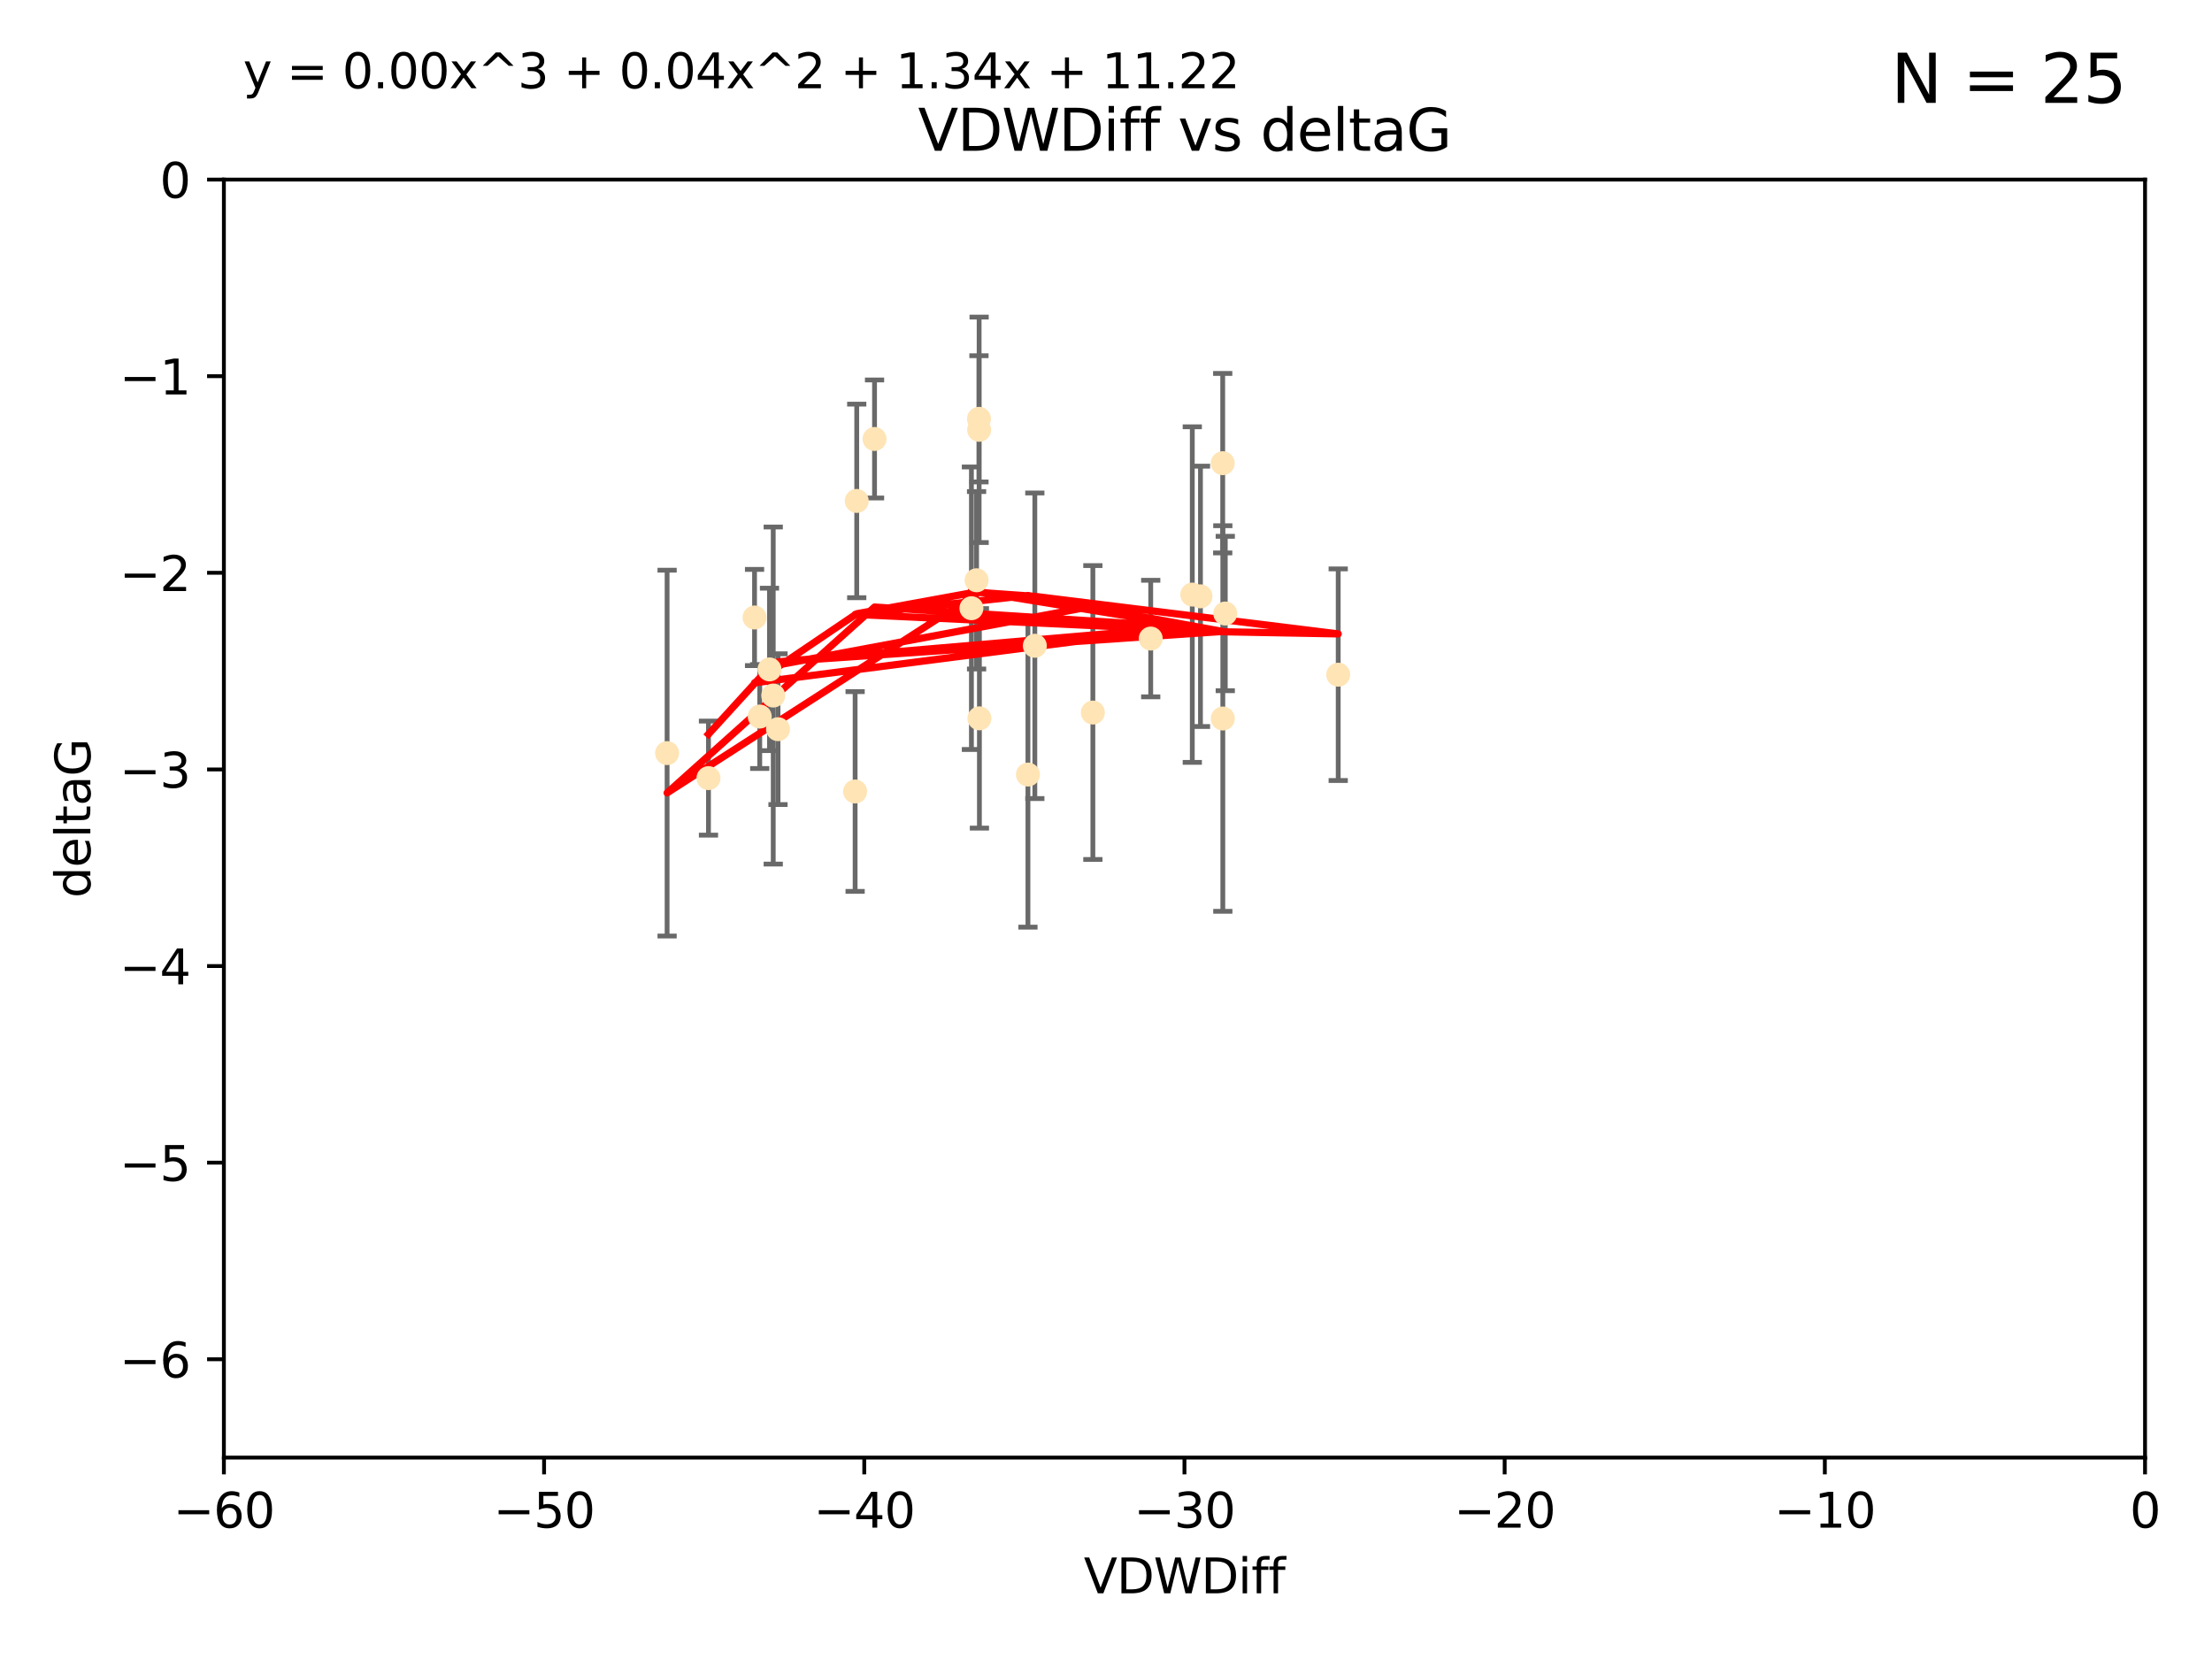 <?xml version="1.0" encoding="utf-8" standalone="no"?>
<!DOCTYPE svg PUBLIC "-//W3C//DTD SVG 1.1//EN"
  "http://www.w3.org/Graphics/SVG/1.1/DTD/svg11.dtd">
<svg xmlns:xlink="http://www.w3.org/1999/xlink" width="460.8pt" height="345.6pt" viewBox="0 0 460.8 345.6" xmlns="http://www.w3.org/2000/svg" version="1.1">
 <defs>
  <style type="text/css">*{stroke-linejoin: round; stroke-linecap: butt}</style>
 </defs>
 <g id="figure_1">
  <g id="patch_1">
   <path d="M 0 345.6 
L 460.8 345.6 
L 460.8 0 
L 0 0 
z
" style="fill: #ffffff"/>
  </g>
  <g id="axes_1">
   <g id="patch_2">
    <path d="M 46.64 303.64 
L 446.85 303.64 
L 446.85 37.411 
L 46.64 37.411 
z
" style="fill: #ffffff"/>
   </g>
   <g id="PathCollection_1">
    <defs>
     <path id="m0b95f2e9a3" d="M 0 1.118 
C 0.297 1.118 0.581 1 0.791 0.791 
C 1 0.581 1.118 0.297 1.118 0 
C 1.118 -0.297 1 -0.581 0.791 -0.791 
C 0.581 -1 0.297 -1.118 0 -1.118 
C -0.297 -1.118 -0.581 -1 -0.791 -0.791 
C -1 -0.581 -1.118 -0.297 -1.118 0 
C -1.118 0.297 -1 0.581 -0.791 0.791 
C -0.581 1 -0.297 1.118 0 1.118 
z
" style="stroke: #ffe4b5"/>
    </defs>
    <g clip-path="url(#pe2a7596f49)">
     <use xlink:href="#m0b95f2e9a3" x="147.588" y="162.096" style="fill: #ffe4b5; stroke: #ffe4b5"/>
     <use xlink:href="#m0b95f2e9a3" x="158.268" y="149.269" style="fill: #ffe4b5; stroke: #ffe4b5"/>
     <use xlink:href="#m0b95f2e9a3" x="160.298" y="139.451" style="fill: #ffe4b5; stroke: #ffe4b5"/>
     <use xlink:href="#m0b95f2e9a3" x="161.079" y="144.895" style="fill: #ffe4b5; stroke: #ffe4b5"/>
     <use xlink:href="#m0b95f2e9a3" x="227.664" y="148.435" style="fill: #ffe4b5; stroke: #ffe4b5"/>
     <use xlink:href="#m0b95f2e9a3" x="203.971" y="89.537" style="fill: #ffe4b5; stroke: #ffe4b5"/>
     <use xlink:href="#m0b95f2e9a3" x="203.44" y="120.882" style="fill: #ffe4b5; stroke: #ffe4b5"/>
     <use xlink:href="#m0b95f2e9a3" x="178.473" y="104.354" style="fill: #ffe4b5; stroke: #ffe4b5"/>
     <use xlink:href="#m0b95f2e9a3" x="157.187" y="128.636" style="fill: #ffe4b5; stroke: #ffe4b5"/>
     <use xlink:href="#m0b95f2e9a3" x="248.375" y="123.863" style="fill: #ffe4b5; stroke: #ffe4b5"/>
     <use xlink:href="#m0b95f2e9a3" x="162.073" y="151.902" style="fill: #ffe4b5; stroke: #ffe4b5"/>
     <use xlink:href="#m0b95f2e9a3" x="254.713" y="96.489" style="fill: #ffe4b5; stroke: #ffe4b5"/>
     <use xlink:href="#m0b95f2e9a3" x="203.937" y="87.252" style="fill: #ffe4b5; stroke: #ffe4b5"/>
     <use xlink:href="#m0b95f2e9a3" x="239.716" y="133.023" style="fill: #ffe4b5; stroke: #ffe4b5"/>
     <use xlink:href="#m0b95f2e9a3" x="254.736" y="149.679" style="fill: #ffe4b5; stroke: #ffe4b5"/>
     <use xlink:href="#m0b95f2e9a3" x="204.03" y="149.646" style="fill: #ffe4b5; stroke: #ffe4b5"/>
     <use xlink:href="#m0b95f2e9a3" x="138.969" y="156.886" style="fill: #ffe4b5; stroke: #ffe4b5"/>
     <use xlink:href="#m0b95f2e9a3" x="182.183" y="91.447" style="fill: #ffe4b5; stroke: #ffe4b5"/>
     <use xlink:href="#m0b95f2e9a3" x="250.08" y="124.229" style="fill: #ffe4b5; stroke: #ffe4b5"/>
     <use xlink:href="#m0b95f2e9a3" x="214.139" y="161.352" style="fill: #ffe4b5; stroke: #ffe4b5"/>
     <use xlink:href="#m0b95f2e9a3" x="178.137" y="164.883" style="fill: #ffe4b5; stroke: #ffe4b5"/>
     <use xlink:href="#m0b95f2e9a3" x="255.247" y="127.806" style="fill: #ffe4b5; stroke: #ffe4b5"/>
     <use xlink:href="#m0b95f2e9a3" x="278.774" y="140.551" style="fill: #ffe4b5; stroke: #ffe4b5"/>
     <use xlink:href="#m0b95f2e9a3" x="215.574" y="134.525" style="fill: #ffe4b5; stroke: #ffe4b5"/>
     <use xlink:href="#m0b95f2e9a3" x="202.366" y="126.704" style="fill: #ffe4b5; stroke: #ffe4b5"/>
    </g>
   </g>
   <g id="matplotlib.axis_1">
    <g id="xtick_1">
     <g id="line2d_1">
      <defs>
       <path id="m93ef841b68" d="M 0 0 
L 0 3.5 
" style="stroke: #000000; stroke-width: 0.8"/>
      </defs>
      <g>
       <use xlink:href="#m93ef841b68" x="46.64" y="303.64" style="stroke: #000000; stroke-width: 0.8"/>
      </g>
     </g>
     <g id="text_1">
      <!-- −60 -->
      <g transform="translate(36.088 318.238)scale(0.1 -0.1)">
       <defs>
        <path id="DejaVuSans-2212" d="M 678 2272 
L 4684 2272 
L 4684 1741 
L 678 1741 
L 678 2272 
z
" transform="scale(0.016)"/>
        <path id="DejaVuSans-36" d="M 2113 2584 
Q 1688 2584 1439 2293 
Q 1191 2003 1191 1497 
Q 1191 994 1439 701 
Q 1688 409 2113 409 
Q 2538 409 2786 701 
Q 3034 994 3034 1497 
Q 3034 2003 2786 2293 
Q 2538 2584 2113 2584 
z
M 3366 4563 
L 3366 3988 
Q 3128 4100 2886 4159 
Q 2644 4219 2406 4219 
Q 1781 4219 1451 3797 
Q 1122 3375 1075 2522 
Q 1259 2794 1537 2939 
Q 1816 3084 2150 3084 
Q 2853 3084 3261 2657 
Q 3669 2231 3669 1497 
Q 3669 778 3244 343 
Q 2819 -91 2113 -91 
Q 1303 -91 875 529 
Q 447 1150 447 2328 
Q 447 3434 972 4092 
Q 1497 4750 2381 4750 
Q 2619 4750 2861 4703 
Q 3103 4656 3366 4563 
z
" transform="scale(0.016)"/>
        <path id="DejaVuSans-30" d="M 2034 4250 
Q 1547 4250 1301 3770 
Q 1056 3291 1056 2328 
Q 1056 1369 1301 889 
Q 1547 409 2034 409 
Q 2525 409 2770 889 
Q 3016 1369 3016 2328 
Q 3016 3291 2770 3770 
Q 2525 4250 2034 4250 
z
M 2034 4750 
Q 2819 4750 3233 4129 
Q 3647 3509 3647 2328 
Q 3647 1150 3233 529 
Q 2819 -91 2034 -91 
Q 1250 -91 836 529 
Q 422 1150 422 2328 
Q 422 3509 836 4129 
Q 1250 4750 2034 4750 
z
" transform="scale(0.016)"/>
       </defs>
       <use xlink:href="#DejaVuSans-2212"/>
       <use xlink:href="#DejaVuSans-36" x="83.789"/>
       <use xlink:href="#DejaVuSans-30" x="147.412"/>
      </g>
     </g>
    </g>
    <g id="xtick_2">
     <g id="line2d_2">
      <g>
       <use xlink:href="#m93ef841b68" x="113.342" y="303.64" style="stroke: #000000; stroke-width: 0.8"/>
      </g>
     </g>
     <g id="text_2">
      <!-- −50 -->
      <g transform="translate(102.789 318.238)scale(0.1 -0.1)">
       <defs>
        <path id="DejaVuSans-35" d="M 691 4666 
L 3169 4666 
L 3169 4134 
L 1269 4134 
L 1269 2991 
Q 1406 3038 1543 3061 
Q 1681 3084 1819 3084 
Q 2600 3084 3056 2656 
Q 3513 2228 3513 1497 
Q 3513 744 3044 326 
Q 2575 -91 1722 -91 
Q 1428 -91 1123 -41 
Q 819 9 494 109 
L 494 744 
Q 775 591 1075 516 
Q 1375 441 1709 441 
Q 2250 441 2565 725 
Q 2881 1009 2881 1497 
Q 2881 1984 2565 2268 
Q 2250 2553 1709 2553 
Q 1456 2553 1204 2497 
Q 953 2441 691 2322 
L 691 4666 
z
" transform="scale(0.016)"/>
       </defs>
       <use xlink:href="#DejaVuSans-2212"/>
       <use xlink:href="#DejaVuSans-35" x="83.789"/>
       <use xlink:href="#DejaVuSans-30" x="147.412"/>
      </g>
     </g>
    </g>
    <g id="xtick_3">
     <g id="line2d_3">
      <g>
       <use xlink:href="#m93ef841b68" x="180.043" y="303.64" style="stroke: #000000; stroke-width: 0.8"/>
      </g>
     </g>
     <g id="text_3">
      <!-- −40 -->
      <g transform="translate(169.491 318.238)scale(0.1 -0.1)">
       <defs>
        <path id="DejaVuSans-34" d="M 2419 4116 
L 825 1625 
L 2419 1625 
L 2419 4116 
z
M 2253 4666 
L 3047 4666 
L 3047 1625 
L 3713 1625 
L 3713 1100 
L 3047 1100 
L 3047 0 
L 2419 0 
L 2419 1100 
L 313 1100 
L 313 1709 
L 2253 4666 
z
" transform="scale(0.016)"/>
       </defs>
       <use xlink:href="#DejaVuSans-2212"/>
       <use xlink:href="#DejaVuSans-34" x="83.789"/>
       <use xlink:href="#DejaVuSans-30" x="147.412"/>
      </g>
     </g>
    </g>
    <g id="xtick_4">
     <g id="line2d_4">
      <g>
       <use xlink:href="#m93ef841b68" x="246.745" y="303.64" style="stroke: #000000; stroke-width: 0.8"/>
      </g>
     </g>
     <g id="text_4">
      <!-- −30 -->
      <g transform="translate(236.193 318.238)scale(0.1 -0.1)">
       <defs>
        <path id="DejaVuSans-33" d="M 2597 2516 
Q 3050 2419 3304 2112 
Q 3559 1806 3559 1356 
Q 3559 666 3084 287 
Q 2609 -91 1734 -91 
Q 1441 -91 1130 -33 
Q 819 25 488 141 
L 488 750 
Q 750 597 1062 519 
Q 1375 441 1716 441 
Q 2309 441 2620 675 
Q 2931 909 2931 1356 
Q 2931 1769 2642 2001 
Q 2353 2234 1838 2234 
L 1294 2234 
L 1294 2753 
L 1863 2753 
Q 2328 2753 2575 2939 
Q 2822 3125 2822 3475 
Q 2822 3834 2567 4026 
Q 2313 4219 1838 4219 
Q 1578 4219 1281 4162 
Q 984 4106 628 3988 
L 628 4550 
Q 988 4650 1302 4700 
Q 1616 4750 1894 4750 
Q 2613 4750 3031 4423 
Q 3450 4097 3450 3541 
Q 3450 3153 3228 2886 
Q 3006 2619 2597 2516 
z
" transform="scale(0.016)"/>
       </defs>
       <use xlink:href="#DejaVuSans-2212"/>
       <use xlink:href="#DejaVuSans-33" x="83.789"/>
       <use xlink:href="#DejaVuSans-30" x="147.412"/>
      </g>
     </g>
    </g>
    <g id="xtick_5">
     <g id="line2d_5">
      <g>
       <use xlink:href="#m93ef841b68" x="313.447" y="303.64" style="stroke: #000000; stroke-width: 0.8"/>
      </g>
     </g>
     <g id="text_5">
      <!-- −20 -->
      <g transform="translate(302.894 318.238)scale(0.1 -0.1)">
       <defs>
        <path id="DejaVuSans-32" d="M 1228 531 
L 3431 531 
L 3431 0 
L 469 0 
L 469 531 
Q 828 903 1448 1529 
Q 2069 2156 2228 2338 
Q 2531 2678 2651 2914 
Q 2772 3150 2772 3378 
Q 2772 3750 2511 3984 
Q 2250 4219 1831 4219 
Q 1534 4219 1204 4116 
Q 875 4013 500 3803 
L 500 4441 
Q 881 4594 1212 4672 
Q 1544 4750 1819 4750 
Q 2544 4750 2975 4387 
Q 3406 4025 3406 3419 
Q 3406 3131 3298 2873 
Q 3191 2616 2906 2266 
Q 2828 2175 2409 1742 
Q 1991 1309 1228 531 
z
" transform="scale(0.016)"/>
       </defs>
       <use xlink:href="#DejaVuSans-2212"/>
       <use xlink:href="#DejaVuSans-32" x="83.789"/>
       <use xlink:href="#DejaVuSans-30" x="147.412"/>
      </g>
     </g>
    </g>
    <g id="xtick_6">
     <g id="line2d_6">
      <g>
       <use xlink:href="#m93ef841b68" x="380.148" y="303.64" style="stroke: #000000; stroke-width: 0.8"/>
      </g>
     </g>
     <g id="text_6">
      <!-- −10 -->
      <g transform="translate(369.596 318.238)scale(0.1 -0.1)">
       <defs>
        <path id="DejaVuSans-31" d="M 794 531 
L 1825 531 
L 1825 4091 
L 703 3866 
L 703 4441 
L 1819 4666 
L 2450 4666 
L 2450 531 
L 3481 531 
L 3481 0 
L 794 0 
L 794 531 
z
" transform="scale(0.016)"/>
       </defs>
       <use xlink:href="#DejaVuSans-2212"/>
       <use xlink:href="#DejaVuSans-31" x="83.789"/>
       <use xlink:href="#DejaVuSans-30" x="147.412"/>
      </g>
     </g>
    </g>
    <g id="xtick_7">
     <g id="line2d_7">
      <g>
       <use xlink:href="#m93ef841b68" x="446.85" y="303.64" style="stroke: #000000; stroke-width: 0.8"/>
      </g>
     </g>
     <g id="text_7">
      <!-- 0 -->
      <g transform="translate(443.669 318.238)scale(0.1 -0.1)">
       <use xlink:href="#DejaVuSans-30"/>
      </g>
     </g>
    </g>
    <g id="text_8">
     <!-- VDWDiff -->
     <g transform="translate(225.772 331.917)scale(0.1 -0.1)">
      <defs>
       <path id="DejaVuSans-56" d="M 1831 0 
L 50 4666 
L 709 4666 
L 2188 738 
L 3669 4666 
L 4325 4666 
L 2547 0 
L 1831 0 
z
" transform="scale(0.016)"/>
       <path id="DejaVuSans-44" d="M 1259 4147 
L 1259 519 
L 2022 519 
Q 2988 519 3436 956 
Q 3884 1394 3884 2338 
Q 3884 3275 3436 3711 
Q 2988 4147 2022 4147 
L 1259 4147 
z
M 628 4666 
L 1925 4666 
Q 3281 4666 3915 4102 
Q 4550 3538 4550 2338 
Q 4550 1131 3912 565 
Q 3275 0 1925 0 
L 628 0 
L 628 4666 
z
" transform="scale(0.016)"/>
       <path id="DejaVuSans-57" d="M 213 4666 
L 850 4666 
L 1831 722 
L 2809 4666 
L 3519 4666 
L 4500 722 
L 5478 4666 
L 6119 4666 
L 4947 0 
L 4153 0 
L 3169 4050 
L 2175 0 
L 1381 0 
L 213 4666 
z
" transform="scale(0.016)"/>
       <path id="DejaVuSans-69" d="M 603 3500 
L 1178 3500 
L 1178 0 
L 603 0 
L 603 3500 
z
M 603 4863 
L 1178 4863 
L 1178 4134 
L 603 4134 
L 603 4863 
z
" transform="scale(0.016)"/>
       <path id="DejaVuSans-66" d="M 2375 4863 
L 2375 4384 
L 1825 4384 
Q 1516 4384 1395 4259 
Q 1275 4134 1275 3809 
L 1275 3500 
L 2222 3500 
L 2222 3053 
L 1275 3053 
L 1275 0 
L 697 0 
L 697 3053 
L 147 3053 
L 147 3500 
L 697 3500 
L 697 3744 
Q 697 4328 969 4595 
Q 1241 4863 1831 4863 
L 2375 4863 
z
" transform="scale(0.016)"/>
      </defs>
      <use xlink:href="#DejaVuSans-56"/>
      <use xlink:href="#DejaVuSans-44" x="68.408"/>
      <use xlink:href="#DejaVuSans-57" x="145.41"/>
      <use xlink:href="#DejaVuSans-44" x="244.287"/>
      <use xlink:href="#DejaVuSans-69" x="321.289"/>
      <use xlink:href="#DejaVuSans-66" x="349.072"/>
      <use xlink:href="#DejaVuSans-66" x="384.277"/>
     </g>
    </g>
   </g>
   <g id="matplotlib.axis_2">
    <g id="ytick_1">
     <g id="line2d_8">
      <defs>
       <path id="m5018b715f8" d="M 0 0 
L -3.5 0 
" style="stroke: #000000; stroke-width: 0.8"/>
      </defs>
      <g>
       <use xlink:href="#m5018b715f8" x="46.64" y="283.161" style="stroke: #000000; stroke-width: 0.8"/>
      </g>
     </g>
     <g id="text_9">
      <!-- −6 -->
      <g transform="translate(24.898 286.96)scale(0.1 -0.1)">
       <use xlink:href="#DejaVuSans-2212"/>
       <use xlink:href="#DejaVuSans-36" x="83.789"/>
      </g>
     </g>
    </g>
    <g id="ytick_2">
     <g id="line2d_9">
      <g>
       <use xlink:href="#m5018b715f8" x="46.64" y="242.203" style="stroke: #000000; stroke-width: 0.8"/>
      </g>
     </g>
     <g id="text_10">
      <!-- −5 -->
      <g transform="translate(24.898 246.002)scale(0.1 -0.1)">
       <use xlink:href="#DejaVuSans-2212"/>
       <use xlink:href="#DejaVuSans-35" x="83.789"/>
      </g>
     </g>
    </g>
    <g id="ytick_3">
     <g id="line2d_10">
      <g>
       <use xlink:href="#m5018b715f8" x="46.64" y="201.244" style="stroke: #000000; stroke-width: 0.8"/>
      </g>
     </g>
     <g id="text_11">
      <!-- −4 -->
      <g transform="translate(24.898 205.044)scale(0.1 -0.1)">
       <use xlink:href="#DejaVuSans-2212"/>
       <use xlink:href="#DejaVuSans-34" x="83.789"/>
      </g>
     </g>
    </g>
    <g id="ytick_4">
     <g id="line2d_11">
      <g>
       <use xlink:href="#m5018b715f8" x="46.64" y="160.286" style="stroke: #000000; stroke-width: 0.8"/>
      </g>
     </g>
     <g id="text_12">
      <!-- −3 -->
      <g transform="translate(24.898 164.085)scale(0.1 -0.1)">
       <use xlink:href="#DejaVuSans-2212"/>
       <use xlink:href="#DejaVuSans-33" x="83.789"/>
      </g>
     </g>
    </g>
    <g id="ytick_5">
     <g id="line2d_12">
      <g>
       <use xlink:href="#m5018b715f8" x="46.64" y="119.328" style="stroke: #000000; stroke-width: 0.8"/>
      </g>
     </g>
     <g id="text_13">
      <!-- −2 -->
      <g transform="translate(24.898 123.127)scale(0.1 -0.1)">
       <use xlink:href="#DejaVuSans-2212"/>
       <use xlink:href="#DejaVuSans-32" x="83.789"/>
      </g>
     </g>
    </g>
    <g id="ytick_6">
     <g id="line2d_13">
      <g>
       <use xlink:href="#m5018b715f8" x="46.64" y="78.369" style="stroke: #000000; stroke-width: 0.8"/>
      </g>
     </g>
     <g id="text_14">
      <!-- −1 -->
      <g transform="translate(24.898 82.169)scale(0.1 -0.1)">
       <use xlink:href="#DejaVuSans-2212"/>
       <use xlink:href="#DejaVuSans-31" x="83.789"/>
      </g>
     </g>
    </g>
    <g id="ytick_7">
     <g id="line2d_14">
      <g>
       <use xlink:href="#m5018b715f8" x="46.64" y="37.411" style="stroke: #000000; stroke-width: 0.8"/>
      </g>
     </g>
     <g id="text_15">
      <!-- 0 -->
      <g transform="translate(33.278 41.21)scale(0.1 -0.1)">
       <use xlink:href="#DejaVuSans-30"/>
      </g>
     </g>
    </g>
    <g id="text_16">
     <!-- deltaG -->
     <g transform="translate(18.818 187.064)rotate(-90)scale(0.1 -0.1)">
      <defs>
       <path id="DejaVuSans-64" d="M 2906 2969 
L 2906 4863 
L 3481 4863 
L 3481 0 
L 2906 0 
L 2906 525 
Q 2725 213 2448 61 
Q 2172 -91 1784 -91 
Q 1150 -91 751 415 
Q 353 922 353 1747 
Q 353 2572 751 3078 
Q 1150 3584 1784 3584 
Q 2172 3584 2448 3432 
Q 2725 3281 2906 2969 
z
M 947 1747 
Q 947 1113 1208 752 
Q 1469 391 1925 391 
Q 2381 391 2643 752 
Q 2906 1113 2906 1747 
Q 2906 2381 2643 2742 
Q 2381 3103 1925 3103 
Q 1469 3103 1208 2742 
Q 947 2381 947 1747 
z
" transform="scale(0.016)"/>
       <path id="DejaVuSans-65" d="M 3597 1894 
L 3597 1613 
L 953 1613 
Q 991 1019 1311 708 
Q 1631 397 2203 397 
Q 2534 397 2845 478 
Q 3156 559 3463 722 
L 3463 178 
Q 3153 47 2828 -22 
Q 2503 -91 2169 -91 
Q 1331 -91 842 396 
Q 353 884 353 1716 
Q 353 2575 817 3079 
Q 1281 3584 2069 3584 
Q 2775 3584 3186 3129 
Q 3597 2675 3597 1894 
z
M 3022 2063 
Q 3016 2534 2758 2815 
Q 2500 3097 2075 3097 
Q 1594 3097 1305 2825 
Q 1016 2553 972 2059 
L 3022 2063 
z
" transform="scale(0.016)"/>
       <path id="DejaVuSans-6c" d="M 603 4863 
L 1178 4863 
L 1178 0 
L 603 0 
L 603 4863 
z
" transform="scale(0.016)"/>
       <path id="DejaVuSans-74" d="M 1172 4494 
L 1172 3500 
L 2356 3500 
L 2356 3053 
L 1172 3053 
L 1172 1153 
Q 1172 725 1289 603 
Q 1406 481 1766 481 
L 2356 481 
L 2356 0 
L 1766 0 
Q 1100 0 847 248 
Q 594 497 594 1153 
L 594 3053 
L 172 3053 
L 172 3500 
L 594 3500 
L 594 4494 
L 1172 4494 
z
" transform="scale(0.016)"/>
       <path id="DejaVuSans-61" d="M 2194 1759 
Q 1497 1759 1228 1600 
Q 959 1441 959 1056 
Q 959 750 1161 570 
Q 1363 391 1709 391 
Q 2188 391 2477 730 
Q 2766 1069 2766 1631 
L 2766 1759 
L 2194 1759 
z
M 3341 1997 
L 3341 0 
L 2766 0 
L 2766 531 
Q 2569 213 2275 61 
Q 1981 -91 1556 -91 
Q 1019 -91 701 211 
Q 384 513 384 1019 
Q 384 1609 779 1909 
Q 1175 2209 1959 2209 
L 2766 2209 
L 2766 2266 
Q 2766 2663 2505 2880 
Q 2244 3097 1772 3097 
Q 1472 3097 1187 3025 
Q 903 2953 641 2809 
L 641 3341 
Q 956 3463 1253 3523 
Q 1550 3584 1831 3584 
Q 2591 3584 2966 3190 
Q 3341 2797 3341 1997 
z
" transform="scale(0.016)"/>
       <path id="DejaVuSans-47" d="M 3809 666 
L 3809 1919 
L 2778 1919 
L 2778 2438 
L 4434 2438 
L 4434 434 
Q 4069 175 3628 42 
Q 3188 -91 2688 -91 
Q 1594 -91 976 548 
Q 359 1188 359 2328 
Q 359 3472 976 4111 
Q 1594 4750 2688 4750 
Q 3144 4750 3555 4637 
Q 3966 4525 4313 4306 
L 4313 3634 
Q 3963 3931 3569 4081 
Q 3175 4231 2741 4231 
Q 1884 4231 1454 3753 
Q 1025 3275 1025 2328 
Q 1025 1384 1454 906 
Q 1884 428 2741 428 
Q 3075 428 3337 486 
Q 3600 544 3809 666 
z
" transform="scale(0.016)"/>
      </defs>
      <use xlink:href="#DejaVuSans-64"/>
      <use xlink:href="#DejaVuSans-65" x="63.477"/>
      <use xlink:href="#DejaVuSans-6c" x="125"/>
      <use xlink:href="#DejaVuSans-74" x="152.783"/>
      <use xlink:href="#DejaVuSans-61" x="191.992"/>
      <use xlink:href="#DejaVuSans-47" x="253.271"/>
     </g>
    </g>
   </g>
   <g id="LineCollection_1">
    <path d="M 147.588 173.975 
L 147.588 150.217 
" clip-path="url(#pe2a7596f49)" style="fill: none; stroke: #696969"/>
    <path d="M 158.268 160.097 
L 158.268 138.441 
" clip-path="url(#pe2a7596f49)" style="fill: none; stroke: #696969"/>
    <path d="M 160.298 156.37 
L 160.298 122.532 
" clip-path="url(#pe2a7596f49)" style="fill: none; stroke: #696969"/>
    <path d="M 161.079 180.004 
L 161.079 109.787 
" clip-path="url(#pe2a7596f49)" style="fill: none; stroke: #696969"/>
    <path d="M 227.664 179.044 
L 227.664 117.826 
" clip-path="url(#pe2a7596f49)" style="fill: none; stroke: #696969"/>
    <path d="M 203.971 113.015 
L 203.971 66.058 
" clip-path="url(#pe2a7596f49)" style="fill: none; stroke: #696969"/>
    <path d="M 203.44 139.361 
L 203.44 102.403 
" clip-path="url(#pe2a7596f49)" style="fill: none; stroke: #696969"/>
    <path d="M 178.473 124.515 
L 178.473 84.193 
" clip-path="url(#pe2a7596f49)" style="fill: none; stroke: #696969"/>
    <path d="M 157.187 138.659 
L 157.187 118.614 
" clip-path="url(#pe2a7596f49)" style="fill: none; stroke: #696969"/>
    <path d="M 248.375 158.819 
L 248.375 88.907 
" clip-path="url(#pe2a7596f49)" style="fill: none; stroke: #696969"/>
    <path d="M 162.073 167.606 
L 162.073 136.199 
" clip-path="url(#pe2a7596f49)" style="fill: none; stroke: #696969"/>
    <path d="M 254.713 115.182 
L 254.713 77.796 
" clip-path="url(#pe2a7596f49)" style="fill: none; stroke: #696969"/>
    <path d="M 203.937 100.399 
L 203.937 74.106 
" clip-path="url(#pe2a7596f49)" style="fill: none; stroke: #696969"/>
    <path d="M 239.716 145.163 
L 239.716 120.882 
" clip-path="url(#pe2a7596f49)" style="fill: none; stroke: #696969"/>
    <path d="M 254.736 189.845 
L 254.736 109.513 
" clip-path="url(#pe2a7596f49)" style="fill: none; stroke: #696969"/>
    <path d="M 204.03 172.51 
L 204.03 126.782 
" clip-path="url(#pe2a7596f49)" style="fill: none; stroke: #696969"/>
    <path d="M 138.969 194.992 
L 138.969 118.78 
" clip-path="url(#pe2a7596f49)" style="fill: none; stroke: #696969"/>
    <path d="M 182.183 103.738 
L 182.183 79.157 
" clip-path="url(#pe2a7596f49)" style="fill: none; stroke: #696969"/>
    <path d="M 250.08 151.347 
L 250.08 97.112 
" clip-path="url(#pe2a7596f49)" style="fill: none; stroke: #696969"/>
    <path d="M 214.139 193.142 
L 214.139 129.562 
" clip-path="url(#pe2a7596f49)" style="fill: none; stroke: #696969"/>
    <path d="M 178.137 185.689 
L 178.137 144.076 
" clip-path="url(#pe2a7596f49)" style="fill: none; stroke: #696969"/>
    <path d="M 255.247 143.888 
L 255.247 111.724 
" clip-path="url(#pe2a7596f49)" style="fill: none; stroke: #696969"/>
    <path d="M 278.774 162.593 
L 278.774 118.509 
" clip-path="url(#pe2a7596f49)" style="fill: none; stroke: #696969"/>
    <path d="M 215.574 166.354 
L 215.574 102.696 
" clip-path="url(#pe2a7596f49)" style="fill: none; stroke: #696969"/>
    <path d="M 202.366 156.131 
L 202.366 97.276 
" clip-path="url(#pe2a7596f49)" style="fill: none; stroke: #696969"/>
   </g>
   <g id="line2d_15">
    <defs>
     <path id="m8e0db5a9ed" d="M 2 0 
L -2 -0 
" style="stroke: #696969"/>
    </defs>
    <g clip-path="url(#pe2a7596f49)">
     <use xlink:href="#m8e0db5a9ed" x="147.588" y="173.975" style="fill: #696969; stroke: #696969"/>
     <use xlink:href="#m8e0db5a9ed" x="158.268" y="160.097" style="fill: #696969; stroke: #696969"/>
     <use xlink:href="#m8e0db5a9ed" x="160.298" y="156.37" style="fill: #696969; stroke: #696969"/>
     <use xlink:href="#m8e0db5a9ed" x="161.079" y="180.004" style="fill: #696969; stroke: #696969"/>
     <use xlink:href="#m8e0db5a9ed" x="227.664" y="179.044" style="fill: #696969; stroke: #696969"/>
     <use xlink:href="#m8e0db5a9ed" x="203.971" y="113.015" style="fill: #696969; stroke: #696969"/>
     <use xlink:href="#m8e0db5a9ed" x="203.44" y="139.361" style="fill: #696969; stroke: #696969"/>
     <use xlink:href="#m8e0db5a9ed" x="178.473" y="124.515" style="fill: #696969; stroke: #696969"/>
     <use xlink:href="#m8e0db5a9ed" x="157.187" y="138.659" style="fill: #696969; stroke: #696969"/>
     <use xlink:href="#m8e0db5a9ed" x="248.375" y="158.819" style="fill: #696969; stroke: #696969"/>
     <use xlink:href="#m8e0db5a9ed" x="162.073" y="167.606" style="fill: #696969; stroke: #696969"/>
     <use xlink:href="#m8e0db5a9ed" x="254.713" y="115.182" style="fill: #696969; stroke: #696969"/>
     <use xlink:href="#m8e0db5a9ed" x="203.937" y="100.399" style="fill: #696969; stroke: #696969"/>
     <use xlink:href="#m8e0db5a9ed" x="239.716" y="145.163" style="fill: #696969; stroke: #696969"/>
     <use xlink:href="#m8e0db5a9ed" x="254.736" y="189.845" style="fill: #696969; stroke: #696969"/>
     <use xlink:href="#m8e0db5a9ed" x="204.03" y="172.51" style="fill: #696969; stroke: #696969"/>
     <use xlink:href="#m8e0db5a9ed" x="138.969" y="194.992" style="fill: #696969; stroke: #696969"/>
     <use xlink:href="#m8e0db5a9ed" x="182.183" y="103.738" style="fill: #696969; stroke: #696969"/>
     <use xlink:href="#m8e0db5a9ed" x="250.08" y="151.347" style="fill: #696969; stroke: #696969"/>
     <use xlink:href="#m8e0db5a9ed" x="214.139" y="193.142" style="fill: #696969; stroke: #696969"/>
     <use xlink:href="#m8e0db5a9ed" x="178.137" y="185.689" style="fill: #696969; stroke: #696969"/>
     <use xlink:href="#m8e0db5a9ed" x="255.247" y="143.888" style="fill: #696969; stroke: #696969"/>
     <use xlink:href="#m8e0db5a9ed" x="278.774" y="162.593" style="fill: #696969; stroke: #696969"/>
     <use xlink:href="#m8e0db5a9ed" x="215.574" y="166.354" style="fill: #696969; stroke: #696969"/>
     <use xlink:href="#m8e0db5a9ed" x="202.366" y="156.131" style="fill: #696969; stroke: #696969"/>
    </g>
   </g>
   <g id="line2d_16">
    <g clip-path="url(#pe2a7596f49)">
     <use xlink:href="#m8e0db5a9ed" x="147.588" y="150.217" style="fill: #696969; stroke: #696969"/>
     <use xlink:href="#m8e0db5a9ed" x="158.268" y="138.441" style="fill: #696969; stroke: #696969"/>
     <use xlink:href="#m8e0db5a9ed" x="160.298" y="122.532" style="fill: #696969; stroke: #696969"/>
     <use xlink:href="#m8e0db5a9ed" x="161.079" y="109.787" style="fill: #696969; stroke: #696969"/>
     <use xlink:href="#m8e0db5a9ed" x="227.664" y="117.826" style="fill: #696969; stroke: #696969"/>
     <use xlink:href="#m8e0db5a9ed" x="203.971" y="66.058" style="fill: #696969; stroke: #696969"/>
     <use xlink:href="#m8e0db5a9ed" x="203.44" y="102.403" style="fill: #696969; stroke: #696969"/>
     <use xlink:href="#m8e0db5a9ed" x="178.473" y="84.193" style="fill: #696969; stroke: #696969"/>
     <use xlink:href="#m8e0db5a9ed" x="157.187" y="118.614" style="fill: #696969; stroke: #696969"/>
     <use xlink:href="#m8e0db5a9ed" x="248.375" y="88.907" style="fill: #696969; stroke: #696969"/>
     <use xlink:href="#m8e0db5a9ed" x="162.073" y="136.199" style="fill: #696969; stroke: #696969"/>
     <use xlink:href="#m8e0db5a9ed" x="254.713" y="77.796" style="fill: #696969; stroke: #696969"/>
     <use xlink:href="#m8e0db5a9ed" x="203.937" y="74.106" style="fill: #696969; stroke: #696969"/>
     <use xlink:href="#m8e0db5a9ed" x="239.716" y="120.882" style="fill: #696969; stroke: #696969"/>
     <use xlink:href="#m8e0db5a9ed" x="254.736" y="109.513" style="fill: #696969; stroke: #696969"/>
     <use xlink:href="#m8e0db5a9ed" x="204.03" y="126.782" style="fill: #696969; stroke: #696969"/>
     <use xlink:href="#m8e0db5a9ed" x="138.969" y="118.78" style="fill: #696969; stroke: #696969"/>
     <use xlink:href="#m8e0db5a9ed" x="182.183" y="79.157" style="fill: #696969; stroke: #696969"/>
     <use xlink:href="#m8e0db5a9ed" x="250.08" y="97.112" style="fill: #696969; stroke: #696969"/>
     <use xlink:href="#m8e0db5a9ed" x="214.139" y="129.562" style="fill: #696969; stroke: #696969"/>
     <use xlink:href="#m8e0db5a9ed" x="178.137" y="144.076" style="fill: #696969; stroke: #696969"/>
     <use xlink:href="#m8e0db5a9ed" x="255.247" y="111.724" style="fill: #696969; stroke: #696969"/>
     <use xlink:href="#m8e0db5a9ed" x="278.774" y="118.509" style="fill: #696969; stroke: #696969"/>
     <use xlink:href="#m8e0db5a9ed" x="215.574" y="102.696" style="fill: #696969; stroke: #696969"/>
     <use xlink:href="#m8e0db5a9ed" x="202.366" y="97.276" style="fill: #696969; stroke: #696969"/>
    </g>
   </g>
   <g id="line2d_17">
    <path d="M 147.588 152.941 
L 158.268 141.214 
L 160.298 139.379 
L 161.079 138.704 
L 227.664 126.289 
L 203.971 123.309 
L 203.44 123.301 
L 178.473 127.851 
L 157.187 142.24 
L 248.375 130.505 
L 162.073 137.872 
L 254.713 131.544 
L 203.937 123.308 
L 239.716 128.795 
L 254.736 131.547 
L 204.03 123.31 
L 138.969 165.175 
L 182.183 126.458 
L 250.08 130.807 
L 214.139 124.049 
L 178.137 127.992 
L 255.247 131.62 
L 278.774 132.054 
L 215.574 124.231 
L 202.366 123.297 
" clip-path="url(#pe2a7596f49)" style="fill: none; stroke: #ff0000; stroke-width: 1.5; stroke-linecap: square"/>
   </g>
   <g id="line2d_18">
    <defs>
     <path id="mc079df0d9d" d="M 0 2 
C 0.53 2 1.039 1.789 1.414 1.414 
C 1.789 1.039 2 0.53 2 0 
C 2 -0.53 1.789 -1.039 1.414 -1.414 
C 1.039 -1.789 0.53 -2 0 -2 
C -0.53 -2 -1.039 -1.789 -1.414 -1.414 
C -1.789 -1.039 -2 -0.53 -2 0 
C -2 0.53 -1.789 1.039 -1.414 1.414 
C -1.039 1.789 -0.53 2 0 2 
z
" style="stroke: #ffe4b5"/>
    </defs>
    <g clip-path="url(#pe2a7596f49)">
     <use xlink:href="#mc079df0d9d" x="147.588" y="162.096" style="fill: #ffe4b5; stroke: #ffe4b5"/>
     <use xlink:href="#mc079df0d9d" x="158.268" y="149.269" style="fill: #ffe4b5; stroke: #ffe4b5"/>
     <use xlink:href="#mc079df0d9d" x="160.298" y="139.451" style="fill: #ffe4b5; stroke: #ffe4b5"/>
     <use xlink:href="#mc079df0d9d" x="161.079" y="144.895" style="fill: #ffe4b5; stroke: #ffe4b5"/>
     <use xlink:href="#mc079df0d9d" x="227.664" y="148.435" style="fill: #ffe4b5; stroke: #ffe4b5"/>
     <use xlink:href="#mc079df0d9d" x="203.971" y="89.537" style="fill: #ffe4b5; stroke: #ffe4b5"/>
     <use xlink:href="#mc079df0d9d" x="203.44" y="120.882" style="fill: #ffe4b5; stroke: #ffe4b5"/>
     <use xlink:href="#mc079df0d9d" x="178.473" y="104.354" style="fill: #ffe4b5; stroke: #ffe4b5"/>
     <use xlink:href="#mc079df0d9d" x="157.187" y="128.636" style="fill: #ffe4b5; stroke: #ffe4b5"/>
     <use xlink:href="#mc079df0d9d" x="248.375" y="123.863" style="fill: #ffe4b5; stroke: #ffe4b5"/>
     <use xlink:href="#mc079df0d9d" x="162.073" y="151.902" style="fill: #ffe4b5; stroke: #ffe4b5"/>
     <use xlink:href="#mc079df0d9d" x="254.713" y="96.489" style="fill: #ffe4b5; stroke: #ffe4b5"/>
     <use xlink:href="#mc079df0d9d" x="203.937" y="87.252" style="fill: #ffe4b5; stroke: #ffe4b5"/>
     <use xlink:href="#mc079df0d9d" x="239.716" y="133.023" style="fill: #ffe4b5; stroke: #ffe4b5"/>
     <use xlink:href="#mc079df0d9d" x="254.736" y="149.679" style="fill: #ffe4b5; stroke: #ffe4b5"/>
     <use xlink:href="#mc079df0d9d" x="204.03" y="149.646" style="fill: #ffe4b5; stroke: #ffe4b5"/>
     <use xlink:href="#mc079df0d9d" x="138.969" y="156.886" style="fill: #ffe4b5; stroke: #ffe4b5"/>
     <use xlink:href="#mc079df0d9d" x="182.183" y="91.447" style="fill: #ffe4b5; stroke: #ffe4b5"/>
     <use xlink:href="#mc079df0d9d" x="250.08" y="124.229" style="fill: #ffe4b5; stroke: #ffe4b5"/>
     <use xlink:href="#mc079df0d9d" x="214.139" y="161.352" style="fill: #ffe4b5; stroke: #ffe4b5"/>
     <use xlink:href="#mc079df0d9d" x="178.137" y="164.883" style="fill: #ffe4b5; stroke: #ffe4b5"/>
     <use xlink:href="#mc079df0d9d" x="255.247" y="127.806" style="fill: #ffe4b5; stroke: #ffe4b5"/>
     <use xlink:href="#mc079df0d9d" x="278.774" y="140.551" style="fill: #ffe4b5; stroke: #ffe4b5"/>
     <use xlink:href="#mc079df0d9d" x="215.574" y="134.525" style="fill: #ffe4b5; stroke: #ffe4b5"/>
     <use xlink:href="#mc079df0d9d" x="202.366" y="126.704" style="fill: #ffe4b5; stroke: #ffe4b5"/>
    </g>
   </g>
   <g id="patch_3">
    <path d="M 46.64 303.64 
L 46.64 37.411 
" style="fill: none; stroke: #000000; stroke-width: 0.8; stroke-linejoin: miter; stroke-linecap: square"/>
   </g>
   <g id="patch_4">
    <path d="M 446.85 303.64 
L 446.85 37.411 
" style="fill: none; stroke: #000000; stroke-width: 0.8; stroke-linejoin: miter; stroke-linecap: square"/>
   </g>
   <g id="patch_5">
    <path d="M 46.64 303.64 
L 446.85 303.64 
" style="fill: none; stroke: #000000; stroke-width: 0.8; stroke-linejoin: miter; stroke-linecap: square"/>
   </g>
   <g id="patch_6">
    <path d="M 46.64 37.411 
L 446.85 37.411 
" style="fill: none; stroke: #000000; stroke-width: 0.8; stroke-linejoin: miter; stroke-linecap: square"/>
   </g>
   <g id="text_17">
    <!-- N = 25 -->
    <g transform="translate(393.929 21.426)scale(0.14 -0.14)">
     <defs>
      <path id="DejaVuSans-4e" d="M 628 4666 
L 1478 4666 
L 3547 763 
L 3547 4666 
L 4159 4666 
L 4159 0 
L 3309 0 
L 1241 3903 
L 1241 0 
L 628 0 
L 628 4666 
z
" transform="scale(0.016)"/>
      <path id="DejaVuSans-20" transform="scale(0.016)"/>
      <path id="DejaVuSans-3d" d="M 678 2906 
L 4684 2906 
L 4684 2381 
L 678 2381 
L 678 2906 
z
M 678 1631 
L 4684 1631 
L 4684 1100 
L 678 1100 
L 678 1631 
z
" transform="scale(0.016)"/>
     </defs>
     <use xlink:href="#DejaVuSans-4e"/>
     <use xlink:href="#DejaVuSans-20" x="74.805"/>
     <use xlink:href="#DejaVuSans-3d" x="106.592"/>
     <use xlink:href="#DejaVuSans-20" x="190.381"/>
     <use xlink:href="#DejaVuSans-32" x="222.168"/>
     <use xlink:href="#DejaVuSans-35" x="285.791"/>
    </g>
   </g>
   <g id="text_18">
    <!-- y = 0.00x^3 + 0.04x^2 + 1.34x + 11.22 -->
    <g transform="translate(50.642 18.387)scale(0.1 -0.1)">
     <defs>
      <path id="DejaVuSans-79" d="M 2059 -325 
Q 1816 -950 1584 -1140 
Q 1353 -1331 966 -1331 
L 506 -1331 
L 506 -850 
L 844 -850 
Q 1081 -850 1212 -737 
Q 1344 -625 1503 -206 
L 1606 56 
L 191 3500 
L 800 3500 
L 1894 763 
L 2988 3500 
L 3597 3500 
L 2059 -325 
z
" transform="scale(0.016)"/>
      <path id="DejaVuSans-2e" d="M 684 794 
L 1344 794 
L 1344 0 
L 684 0 
L 684 794 
z
" transform="scale(0.016)"/>
      <path id="DejaVuSans-78" d="M 3513 3500 
L 2247 1797 
L 3578 0 
L 2900 0 
L 1881 1375 
L 863 0 
L 184 0 
L 1544 1831 
L 300 3500 
L 978 3500 
L 1906 2253 
L 2834 3500 
L 3513 3500 
z
" transform="scale(0.016)"/>
      <path id="DejaVuSans-5e" d="M 2988 4666 
L 4684 2925 
L 4056 2925 
L 2681 4159 
L 1306 2925 
L 678 2925 
L 2375 4666 
L 2988 4666 
z
" transform="scale(0.016)"/>
      <path id="DejaVuSans-2b" d="M 2944 4013 
L 2944 2272 
L 4684 2272 
L 4684 1741 
L 2944 1741 
L 2944 0 
L 2419 0 
L 2419 1741 
L 678 1741 
L 678 2272 
L 2419 2272 
L 2419 4013 
L 2944 4013 
z
" transform="scale(0.016)"/>
     </defs>
     <use xlink:href="#DejaVuSans-79"/>
     <use xlink:href="#DejaVuSans-20" x="59.18"/>
     <use xlink:href="#DejaVuSans-3d" x="90.967"/>
     <use xlink:href="#DejaVuSans-20" x="174.756"/>
     <use xlink:href="#DejaVuSans-30" x="206.543"/>
     <use xlink:href="#DejaVuSans-2e" x="270.166"/>
     <use xlink:href="#DejaVuSans-30" x="301.953"/>
     <use xlink:href="#DejaVuSans-30" x="365.576"/>
     <use xlink:href="#DejaVuSans-78" x="429.199"/>
     <use xlink:href="#DejaVuSans-5e" x="488.379"/>
     <use xlink:href="#DejaVuSans-33" x="572.168"/>
     <use xlink:href="#DejaVuSans-20" x="635.791"/>
     <use xlink:href="#DejaVuSans-2b" x="667.578"/>
     <use xlink:href="#DejaVuSans-20" x="751.367"/>
     <use xlink:href="#DejaVuSans-30" x="783.154"/>
     <use xlink:href="#DejaVuSans-2e" x="846.777"/>
     <use xlink:href="#DejaVuSans-30" x="878.564"/>
     <use xlink:href="#DejaVuSans-34" x="942.188"/>
     <use xlink:href="#DejaVuSans-78" x="1005.811"/>
     <use xlink:href="#DejaVuSans-5e" x="1064.99"/>
     <use xlink:href="#DejaVuSans-32" x="1148.779"/>
     <use xlink:href="#DejaVuSans-20" x="1212.402"/>
     <use xlink:href="#DejaVuSans-2b" x="1244.189"/>
     <use xlink:href="#DejaVuSans-20" x="1327.979"/>
     <use xlink:href="#DejaVuSans-31" x="1359.766"/>
     <use xlink:href="#DejaVuSans-2e" x="1423.389"/>
     <use xlink:href="#DejaVuSans-33" x="1455.176"/>
     <use xlink:href="#DejaVuSans-34" x="1518.799"/>
     <use xlink:href="#DejaVuSans-78" x="1582.422"/>
     <use xlink:href="#DejaVuSans-20" x="1641.602"/>
     <use xlink:href="#DejaVuSans-2b" x="1673.389"/>
     <use xlink:href="#DejaVuSans-20" x="1757.178"/>
     <use xlink:href="#DejaVuSans-31" x="1788.965"/>
     <use xlink:href="#DejaVuSans-31" x="1852.588"/>
     <use xlink:href="#DejaVuSans-2e" x="1916.211"/>
     <use xlink:href="#DejaVuSans-32" x="1947.998"/>
     <use xlink:href="#DejaVuSans-32" x="2011.621"/>
    </g>
   </g>
   <g id="text_19">
    <!-- VDWDiff vs deltaG -->
    <g transform="translate(191.24 31.411)scale(0.12 -0.12)">
     <defs>
      <path id="DejaVuSans-76" d="M 191 3500 
L 800 3500 
L 1894 563 
L 2988 3500 
L 3597 3500 
L 2284 0 
L 1503 0 
L 191 3500 
z
" transform="scale(0.016)"/>
      <path id="DejaVuSans-73" d="M 2834 3397 
L 2834 2853 
Q 2591 2978 2328 3040 
Q 2066 3103 1784 3103 
Q 1356 3103 1142 2972 
Q 928 2841 928 2578 
Q 928 2378 1081 2264 
Q 1234 2150 1697 2047 
L 1894 2003 
Q 2506 1872 2764 1633 
Q 3022 1394 3022 966 
Q 3022 478 2636 193 
Q 2250 -91 1575 -91 
Q 1294 -91 989 -36 
Q 684 19 347 128 
L 347 722 
Q 666 556 975 473 
Q 1284 391 1588 391 
Q 1994 391 2212 530 
Q 2431 669 2431 922 
Q 2431 1156 2273 1281 
Q 2116 1406 1581 1522 
L 1381 1569 
Q 847 1681 609 1914 
Q 372 2147 372 2553 
Q 372 3047 722 3315 
Q 1072 3584 1716 3584 
Q 2034 3584 2315 3537 
Q 2597 3491 2834 3397 
z
" transform="scale(0.016)"/>
     </defs>
     <use xlink:href="#DejaVuSans-56"/>
     <use xlink:href="#DejaVuSans-44" x="68.408"/>
     <use xlink:href="#DejaVuSans-57" x="145.41"/>
     <use xlink:href="#DejaVuSans-44" x="244.287"/>
     <use xlink:href="#DejaVuSans-69" x="321.289"/>
     <use xlink:href="#DejaVuSans-66" x="349.072"/>
     <use xlink:href="#DejaVuSans-66" x="384.277"/>
     <use xlink:href="#DejaVuSans-20" x="419.482"/>
     <use xlink:href="#DejaVuSans-76" x="451.27"/>
     <use xlink:href="#DejaVuSans-73" x="510.449"/>
     <use xlink:href="#DejaVuSans-20" x="562.549"/>
     <use xlink:href="#DejaVuSans-64" x="594.336"/>
     <use xlink:href="#DejaVuSans-65" x="657.812"/>
     <use xlink:href="#DejaVuSans-6c" x="719.336"/>
     <use xlink:href="#DejaVuSans-74" x="747.119"/>
     <use xlink:href="#DejaVuSans-61" x="786.328"/>
     <use xlink:href="#DejaVuSans-47" x="847.607"/>
    </g>
   </g>
  </g>
 </g>
 <defs>
  <clipPath id="pe2a7596f49">
   <rect x="46.64" y="37.411" width="400.21" height="266.229"/>
  </clipPath>
 </defs>
</svg>
